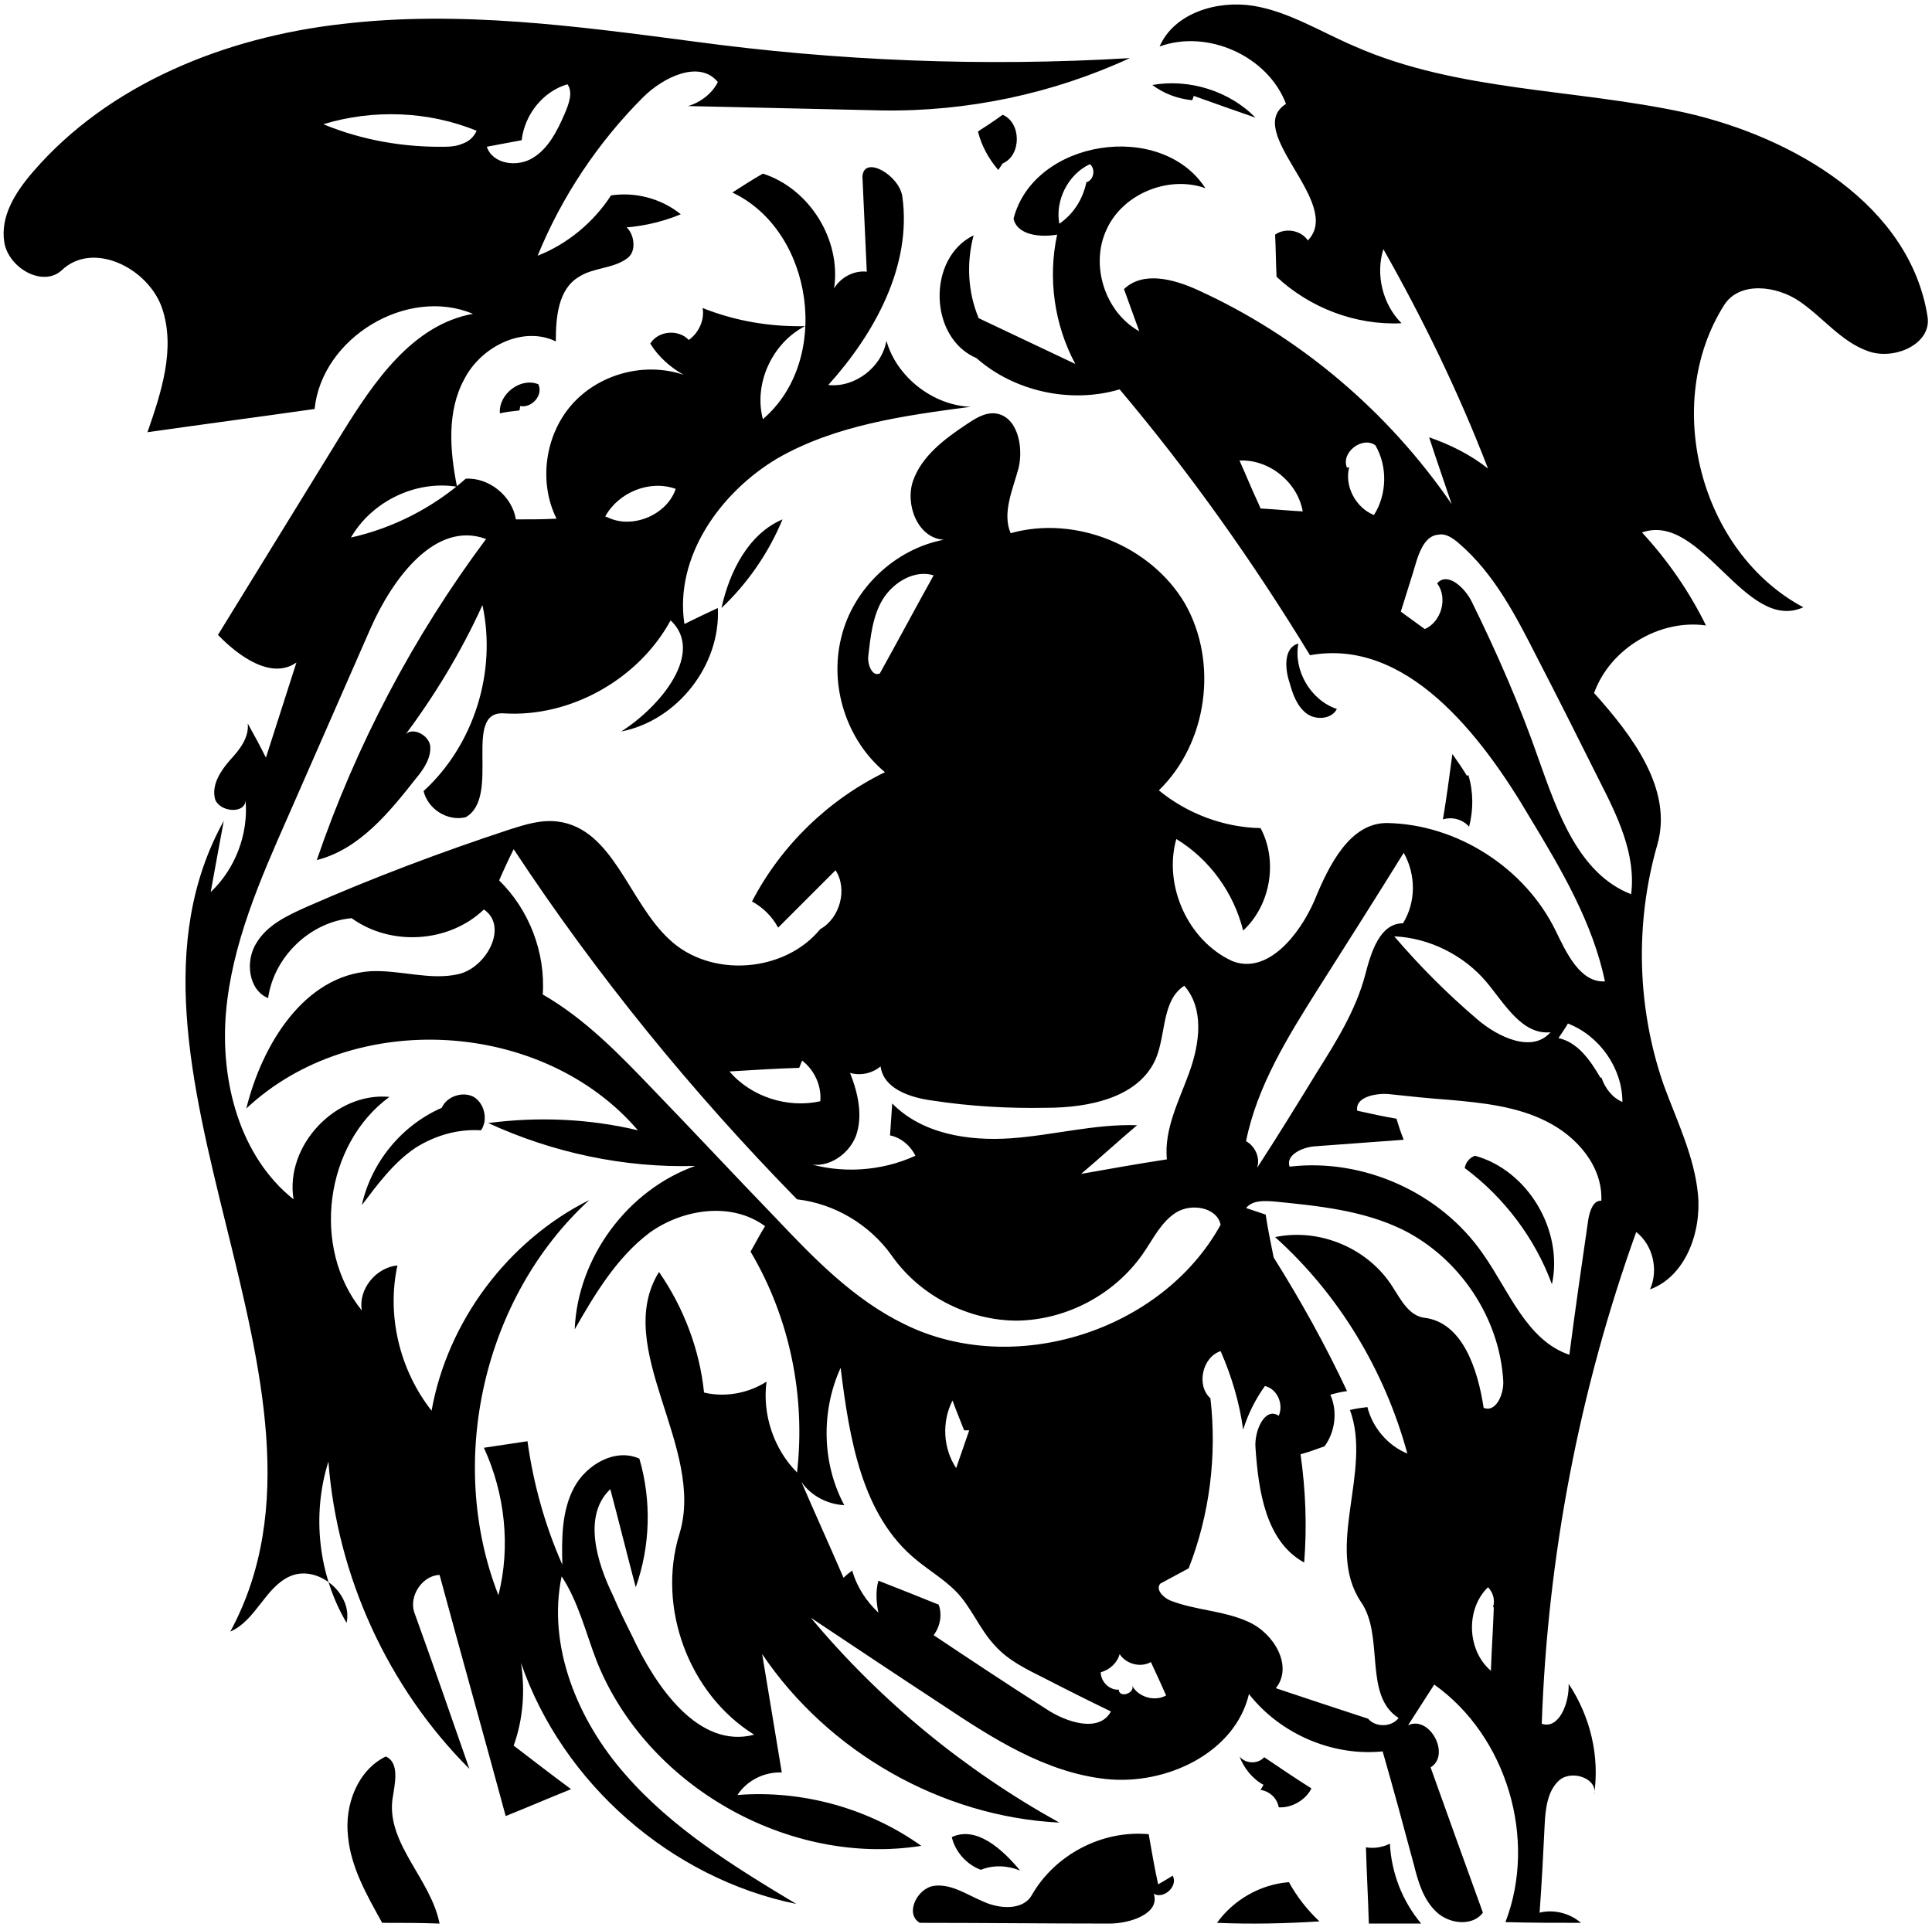 <?xml version="1.0" encoding="utf-8"?>
<!DOCTYPE svg PUBLIC "-//W3C//DTD SVG 1.1//EN" "http://www.w3.org/Graphics/SVG/1.1/DTD/svg11.dtd">

<svg version="1.1" id="Contours" xmlns="http://www.w3.org/2000/svg" xmlns:xlink="http://www.w3.org/1999/xlink" x="0px" y="0px" width="265.911" height="265.237" viewBox="0 0 265.911 265.237" xml:space="preserve" stroke="black" fill="none" stroke-linecap='round' stroke-linejoin='round'>
<desc xmlns:shape="http://adobe.com/products/shape">
</desc>
<path d='M85.5 100.7 C91.0 97.2 97.0 89.8 92.3 85.4 C87.9 93.5 78.5 98.8 69.3 98.2 C63.6 97.9 69.0 109.7 64.1 112.5 C61.6 113.1 58.9 111.4 58.3 108.9 C65.2 102.6 68.4 92.5 66.4 83.3 C63.5 89.7 59.8 95.8 55.6 101.4 C56.4 99.9 58.9 101.0 59.2 102.6 C59.4 104.2 58.4 105.8 57.3 107.1 C53.6 111.8 49.5 116.9 43.6 118.4 C49.0 102.6 56.9 87.6 66.9 74.2 C59.9 71.6 54.0 79.7 51.0 86.5 C47.2 95.2 43.4 103.8 39.6 112.5 C35.8 121.1 31.9 130.0 31.1 139.4 C30.3 148.9 33.0 159.2 40.4 165.1 C39.2 157.7 46.2 150.3 53.6 151.0 C44.7 157.5 42.8 171.8 49.8 180.4 C49.3 177.5 51.7 174.5 54.7 174.2 C53.2 181.1 55.0 188.6 59.4 194.2 C61.6 181.9 69.9 170.8 81.1 165.2 C66.5 178.6 61.4 201.2 68.6 219.6 C70.3 212.9 69.5 205.6 66.6 199.3 C68.6 199.0 70.6 198.7 72.6 198.4 C73.4 204.2 75.0 210.0 77.4 215.4 C77.3 211.8 77.3 208.0 79.0 204.8 C80.7 201.6 84.7 199.3 88.0 200.8 C89.7 206.6 89.5 212.9 87.5 218.5 C86.3 214.0 85.2 209.5 84.0 205.0 C80.2 208.6 82.1 215.0 84.4 219.7 C85.2 221.6 86.1 223.4 87.0 225.2 C90.3 232.3 96.2 240.8 103.8 238.8 C94.8 233.2 90.4 221.3 93.5 211.2 C97.2 199.3 84.2 185.6 90.7 175.1 C94.1 180.0 96.3 185.8 96.9 191.7 C99.8 192.4 103.0 191.8 105.5 190.2 C104.9 194.7 106.5 199.5 109.7 202.7 C110.9 192.2 108.7 181.4 103.3 172.3 C104.0 171.1 104.6 169.9 105.3 168.8 C100.7 165.4 94.0 166.4 89.4 169.7 C84.9 173.1 81.9 178.1 79.1 183.0 C79.5 173.1 86.4 163.8 95.7 160.5 C86.0 160.8 76.1 158.7 67.2 154.6 C74.1 153.7 81.1 154.0 87.8 155.6 C74.7 140.3 48.6 138.8 33.9 152.6 C36.1 143.7 41.9 134.3 51.0 133.7 C55.1 133.5 59.2 135.0 63.1 134.1 C67.0 133.2 70.0 127.5 66.6 125.2 C61.8 129.8 53.8 130.3 48.4 126.4 C42.7 126.9 37.7 131.7 36.9 137.4 C34.2 136.3 33.7 132.3 35.3 129.8 C36.8 127.3 39.6 126.0 42.3 124.8 C51.4 120.8 60.7 117.3 70.1 114.2 C72.3 113.5 74.5 112.8 76.8 113.1 C84.4 114.1 86.5 124.1 92.1 129.3 C97.8 134.7 108.0 133.9 112.9 127.9 C115.6 126.4 116.7 122.4 115.0 119.8 C112.4 122.4 109.7 125.1 107.1 127.7 C106.3 126.2 105.0 124.9 103.5 124.1 C107.5 116.4 114.0 110.1 121.8 106.3 C116.5 101.9 114.1 94.4 115.8 87.7 C117.4 81.1 123.1 75.6 129.9 74.3 C126.3 74.1 124.5 69.4 125.7 66.1 C126.9 62.8 129.9 60.5 132.9 58.5 C134.1 57.7 135.4 56.8 136.9 56.9 C140.0 57.2 140.9 61.4 140.2 64.4 C139.4 67.4 137.9 70.6 139.1 73.4 C148.0 70.9 158.4 75.1 163.1 83.1 C167.7 91.2 166.2 102.3 159.5 108.8 C163.4 112.0 168.4 113.9 173.5 114.0 C175.9 118.5 174.9 124.6 171.1 128.1 C169.8 122.9 166.5 118.3 161.9 115.5 C160.1 121.9 163.5 129.5 169.6 132.3 C174.4 134.2 178.8 128.8 180.9 124.0 C182.9 119.1 185.8 113.2 191.0 113.3 C200.6 113.5 209.9 119.5 214.1 128.1 C215.6 131.2 217.5 135.3 220.9 135.1 C219.2 127.0 214.9 119.7 210.6 112.6 C203.8 101.0 193.5 87.8 180.3 90.2 C172.5 77.4 163.8 65.1 154.1 53.6 C147.4 55.6 139.6 53.9 134.4 49.3 C127.8 46.5 127.6 35.5 134.0 32.4 C133.0 36.2 133.2 40.2 134.7 43.8 C139.1 45.9 143.6 48.0 148.0 50.1 C145.1 44.7 144.2 38.3 145.5 32.3 C143.2 32.7 140.0 32.4 139.5 30.1 C142.3 19.2 159.8 16.5 165.9 25.9 C160.8 24.1 154.5 26.7 152.3 31.6 C150.0 36.5 152.1 43.0 156.8 45.6 C156.1 43.7 155.4 41.7 154.7 39.8 C157.3 37.3 161.5 38.4 164.8 39.9 C178.9 46.3 191.1 56.7 199.8 69.4 C198.8 66.4 197.7 63.3 196.7 60.2 C199.6 61.2 202.4 62.6 204.8 64.5 C200.8 54.1 195.9 44.0 190.4 34.3 C189.3 37.8 190.3 41.9 192.9 44.5 C186.6 44.8 180.3 42.4 175.7 38.1 C175.6 36.2 175.6 34.2 175.5 32.3 C176.9 31.3 179.1 31.7 180.0 33.1 C185.0 28.0 171.0 18.1 177.0 14.3 C174.5 7.7 166.2 4.0 159.6 6.4 C161.6 1.8 167.5 0.0 172.5 0.8 C177.4 1.6 181.8 4.4 186.5 6.4 C200.6 12.6 216.7 12.2 231.9 15.5 C247.0 18.9 262.9 28.3 265.3 43.6 C265.9 47.4 260.6 49.7 257.0 48.3 C253.4 47.0 250.9 43.7 247.7 41.5 C244.5 39.3 239.4 38.7 237.3 42.0 C228.7 55.6 234.0 76.0 248.2 83.6 C240.2 87.2 234.2 70.4 226.0 73.3 C229.5 77.1 232.5 81.4 234.8 86.1 C228.4 85.2 221.6 89.3 219.4 95.4 C224.7 101.3 230.3 108.7 228.1 116.3 C225.0 127.1 225.3 138.8 229.0 149.4 C230.8 154.3 233.2 159.2 233.7 164.4 C234.2 169.6 232.0 175.7 227.1 177.5 C228.3 174.8 227.5 171.4 225.2 169.6 C217.4 191.3 213.0 214.2 212.2 237.3 C214.6 238.1 216.0 234.4 215.9 231.8 C218.9 236.3 220.2 241.8 219.4 247.1 C220.0 244.9 216.5 243.6 214.7 245.0 C213.0 246.4 212.7 249.0 212.6 251.2 C212.4 255.3 212.2 259.3 211.9 263.3 C213.9 262.8 216.1 263.4 217.6 264.7 C214.1 264.7 210.7 264.7 207.2 264.6 C211.6 253.2 207.4 239.0 197.4 231.9 C196.2 233.8 195.0 235.6 193.8 237.5 C196.8 236.1 199.7 241.6 196.9 243.3 C199.3 250.0 201.7 256.7 204.1 263.3 C202.7 265.2 199.5 264.9 197.7 263.2 C195.9 261.5 195.2 259.1 194.6 256.7 C193.2 251.5 191.8 246.3 190.3 241.1 C183.4 241.8 176.2 238.7 171.9 233.2 C170.0 241.3 160.5 245.8 152.2 244.9 C143.9 244.0 136.6 239.3 129.7 234.7 C123.6 230.7 117.6 226.7 111.6 222.7 C121.1 234.1 132.8 243.7 145.8 250.9 C129.6 250.1 114.0 241.2 104.9 227.7 C105.8 233.1 106.7 238.6 107.6 244.0 C105.2 243.9 102.8 245.1 101.5 247.1 C110.4 246.4 119.5 248.9 126.8 254.1 C108.5 257.0 88.9 245.8 82.1 228.6 C80.6 224.7 79.6 220.5 77.3 217.0 C75.3 226.6 79.5 236.8 86.0 244.2 C92.5 251.7 101.1 257.0 109.6 262.1 C92.4 258.6 77.4 245.5 71.7 228.9 C72.3 232.7 72.0 236.7 70.7 240.3 C73.3 242.3 75.9 244.3 78.6 246.3 C75.6 247.5 72.6 248.8 69.6 250.0 C66.6 238.9 63.5 227.9 60.5 216.8 C58.1 216.9 56.3 219.7 57.0 221.9 C59.6 229.1 62.1 236.3 64.6 243.5 C53.4 232.3 46.4 217.0 45.2 201.2 C42.9 208.5 43.8 216.8 47.7 223.4 C48.6 219.4 43.7 215.3 39.9 217.0 C36.5 218.5 35.2 223.1 31.7 224.6 C49.9 191.0 12.3 146.4 30.8 113.0 C30.2 116.2 29.6 119.5 29.0 122.8 C32.4 119.6 34.2 114.8 33.8 110.2 C33.7 112.1 30.2 111.8 29.6 110.0 C29.1 108.1 30.3 106.2 31.6 104.7 C32.9 103.3 34.3 101.6 34.1 99.6 C35.0 101.2 35.8 102.7 36.6 104.3 C38.0 99.9 39.4 95.6 40.8 91.2 C37.4 93.6 32.9 90.4 30.0 87.4 C35.7 78.1 41.4 68.9 47.1 59.6 C51.5 52.5 56.8 44.7 65.1 43.2 C56.0 39.4 44.3 46.5 43.3 56.3 C35.6 57.4 28.0 58.4 20.3 59.5 C22.2 54.0 24.2 48.0 22.3 42.4 C20.4 36.9 12.8 33.1 8.5 37.2 C5.9 39.6 1.2 36.9 0.6 33.4 C0.0 29.8 2.1 26.5 4.5 23.7 C15.0 11.5 31.1 5.1 47.1 3.3 C63.2 1.4 79.4 3.6 95.4 5.7 C115.3 8.4 135.4 9.2 155.5 8.0 C144.9 12.9 133.1 15.4 121.3 15.2 C112.4 15.0 103.6 14.8 94.7 14.6 C96.4 14.1 98.0 12.9 98.8 11.3 C96.3 8.2 91.3 10.6 88.5 13.4 C82.3 19.6 77.3 27.1 74.0 35.2 C78.1 33.6 81.7 30.6 84.1 26.9 C87.4 26.4 91.0 27.3 93.7 29.5 C90.8 30.7 87.8 31.3 84.7 31.4 C86.4 29.7 88.3 34.0 86.4 35.5 C84.5 37.0 81.7 36.8 79.7 38.1 C76.8 39.8 76.5 43.7 76.5 47.0 C72.0 44.8 66.2 47.7 63.9 52.2 C61.5 56.6 61.9 62.0 62.9 67.0 C57.2 66.1 51.2 69.0 48.3 74.0 C54.1 72.7 59.6 69.9 64.1 65.9 C67.3 65.7 70.5 68.3 71.0 71.5 C72.9 71.5 74.8 71.5 76.6 71.4 C74.1 66.4 75.0 59.9 78.7 55.7 C82.5 51.4 88.8 49.8 94.1 51.6 C92.3 50.6 90.6 49.1 89.5 47.3 C90.6 45.5 93.4 45.3 94.8 46.8 C96.2 45.8 97.0 44.0 96.7 42.4 C101.2 44.2 106.0 45.0 110.8 44.9 C106.3 47.2 103.7 52.8 105.0 57.7 C114.5 49.6 112.0 31.8 100.8 26.5 C102.2 25.6 103.6 24.7 105.0 23.9 C111.5 26.0 115.8 33.1 114.8 39.7 C115.7 38.2 117.5 37.2 119.3 37.4 C119.1 33.0 118.9 28.7 118.7 24.3 C118.9 21.3 123.8 24.1 124.2 27.1 C125.5 36.6 120.4 45.9 114.0 53.0 C117.7 53.4 121.4 50.5 122.0 46.9 C123.4 51.9 128.4 55.8 133.6 56.0 C124.5 57.2 115.0 58.5 107.0 63.1 C99.1 67.8 92.8 76.7 94.2 85.9 C95.8 85.1 97.3 84.4 98.8 83.7 C99.2 91.6 93.2 99.2 85.5 100.7 M193.7 200.1 C190.6 188.7 184.3 178.2 175.5 170.3 C181.7 169.0 188.4 171.9 191.7 177.2 C192.8 178.9 193.9 181.1 196.0 181.4 C201.3 182.0 203.4 188.5 204.2 193.8 C205.9 194.5 207.0 191.9 206.9 190.1 C206.4 181.4 200.9 173.2 193.1 169.3 C187.6 166.6 181.4 166.0 175.4 165.4 C174.0 165.3 172.4 165.2 171.5 166.3 C172.4 166.6 173.3 166.9 174.2 167.2 C174.5 169.2 174.9 171.1 175.3 173.1 C179.0 179.0 182.4 185.1 185.4 191.5 C184.6 191.6 183.8 191.8 183.1 192.0 C184.1 194.2 183.8 197.1 182.3 199.1 C181.2 199.5 180.1 199.9 179.0 200.2 C179.7 205.1 179.9 210.1 179.5 215.1 C174.2 212.2 173.2 205.2 172.8 199.3 C172.6 197.0 174.1 193.6 176.0 194.9 C176.7 193.3 175.8 191.2 174.1 190.8 C172.8 192.6 171.8 194.6 171.1 196.8 C170.6 193.1 169.5 189.4 168.0 186.0 C165.5 186.8 164.6 190.7 166.6 192.5 C167.5 200.4 166.5 208.5 163.6 215.9 C162.3 216.6 161.0 217.3 159.7 218.0 C159.0 218.8 160.1 219.9 161.0 220.3 C164.5 221.7 168.5 221.7 171.9 223.3 C175.4 224.9 178.0 229.4 175.6 232.4 C179.8 233.8 184.0 235.2 188.3 236.6 C189.3 237.8 191.5 237.8 192.5 236.5 C187.6 233.4 190.6 225.2 187.3 220.5 C182.3 213.0 188.9 202.5 185.8 194.1 C186.6 193.9 187.4 193.8 188.2 193.7 C188.9 196.5 191.0 199.0 193.7 200.1 M68.7 121.2 C72.8 125.2 75.1 131.1 74.7 136.9 C80.6 140.3 85.3 145.2 90.0 150.1 C95.6 155.9 101.1 161.8 106.7 167.6 C112.0 173.2 117.5 178.9 124.5 182.3 C139.5 189.7 159.9 183.3 168.0 168.6 C167.5 166.2 164.0 165.6 161.9 166.9 C159.8 168.2 158.7 170.6 157.3 172.6 C153.4 178.2 146.8 181.7 140.0 181.8 C133.3 181.8 126.6 178.4 122.7 172.8 C119.7 168.6 114.9 165.7 109.7 165.1 C95.2 150.3 82.1 134.2 70.7 116.9 C70.0 118.3 69.3 119.8 68.7 121.2 M193.2 156.9 C189.1 157.2 185.1 157.5 181.0 157.8 C179.3 157.9 176.9 159.0 177.5 160.6 C187.7 159.4 198.3 164.2 204.1 172.6 C207.7 177.7 210.1 184.5 216.0 186.5 C216.8 180.3 217.7 174.1 218.6 167.9 C218.8 166.7 219.3 165.2 220.4 165.3 C220.6 160.6 217.1 156.5 212.9 154.4 C208.8 152.3 204.0 151.8 199.4 151.4 C196.6 151.2 193.8 150.9 191.0 150.6 C189.1 150.5 186.5 151.1 186.8 152.9 C188.6 153.3 190.4 153.7 192.2 154.0 C192.5 155.0 192.8 155.9 193.2 156.9 M126.0 159.1 C125.3 157.7 124.0 156.6 122.5 156.3 C122.6 154.8 122.7 153.3 122.8 151.9 C126.9 156.1 133.3 157.1 139.1 156.7 C144.9 156.3 150.7 154.7 156.5 154.9 C153.9 157.1 151.4 159.4 148.8 161.6 C152.7 160.9 156.7 160.2 160.6 159.6 C160.2 155.4 162.3 151.5 163.7 147.6 C165.1 143.7 165.8 138.9 163.0 135.7 C159.9 137.7 160.5 142.3 159.1 145.7 C156.8 151.1 149.9 152.5 144.0 152.5 C138.8 152.6 133.5 152.3 128.3 151.5 C125.3 151.1 121.6 149.9 121.2 146.8 C120.0 147.8 118.4 148.1 117.0 147.7 C118.1 150.5 118.8 153.6 117.8 156.4 C116.7 159.2 113.4 161.2 110.7 160.0 C115.6 161.6 121.2 161.3 126.0 159.1 M192.8 84.2 C193.9 85.0 195.0 85.8 196.1 86.6 C198.4 85.6 199.3 82.3 197.8 80.3 C199.2 78.7 201.5 80.8 202.5 82.7 C206.0 89.8 209.2 97.1 211.8 104.6 C214.4 111.9 217.3 120.3 224.5 123.1 C225.2 117.6 222.6 112.3 220.1 107.4 C217.3 101.8 214.5 96.2 211.6 90.6 C208.7 84.9 205.7 79.0 200.8 74.8 C200.0 74.1 199.0 73.4 198.0 73.6 C196.3 73.7 195.5 75.6 195.0 77.1 C194.3 79.5 193.5 81.9 192.8 84.2 M116.1 217.2 C116.5 216.8 116.9 216.5 117.3 216.2 C117.9 218.4 119.2 220.4 120.9 222.0 C120.6 220.6 120.5 219.0 120.9 217.6 C123.7 218.7 126.5 219.8 129.2 220.9 C129.7 222.3 129.4 223.9 128.5 225.1 C133.6 228.5 138.7 231.9 143.9 235.2 C146.7 237.1 151.3 238.6 152.9 235.6 C149.8 234.1 146.8 232.6 143.7 231.0 C141.3 229.8 138.8 228.6 137.0 226.6 C134.8 224.3 133.7 221.2 131.5 219.0 C129.9 217.4 127.9 216.2 126.2 214.8 C118.6 208.7 116.9 198.0 115.7 188.3 C113.0 194.2 113.1 201.4 116.2 207.2 C113.9 207.1 111.6 205.9 110.3 204.0 C112.2 208.4 114.2 212.8 116.1 217.2 M173.0 160.8 C175.8 156.5 178.5 152.1 181.2 147.7 C183.9 143.4 186.6 139.1 187.9 134.2 C188.7 131.1 189.9 127.1 193.1 127.1 C194.9 124.2 194.9 120.4 193.2 117.4 C189.3 123.7 185.3 130.0 181.3 136.3 C177.2 142.8 173.0 149.6 171.5 157.1 C172.8 157.8 173.5 159.5 173.0 160.8 M191.9 128.9 C195.4 133.0 199.2 136.8 203.3 140.3 C206.2 142.8 210.9 145.0 213.4 142.1 C209.5 142.5 207.1 138.2 204.6 135.2 C201.5 131.5 196.7 129.1 191.9 128.9 M61.3 20.2 C62.1 20.2 62.9 20.1 63.6 19.8 C64.5 19.5 65.2 18.9 65.6 18.0 C59.0 15.3 51.4 15.0 44.5 17.1 C49.8 19.3 55.6 20.3 61.3 20.2 M128.5 79.2 C125.9 78.4 123.0 80.1 121.5 82.5 C120.1 84.8 119.8 87.7 119.5 90.4 C119.4 91.6 120.1 93.2 121.1 92.7 C123.6 88.2 126.0 83.7 128.5 79.2 M78.1 11.6 C74.7 12.6 72.2 15.8 71.8 19.3 C70.2 19.6 68.6 19.9 67.0 20.2 C67.8 22.6 71.2 23.1 73.4 21.7 C75.5 20.4 76.7 18.0 77.7 15.7 C78.3 14.3 78.9 12.7 78.1 11.6 M110.0 147.0 C106.8 147.1 103.6 147.3 100.4 147.5 C103.4 151.0 108.4 152.6 112.9 151.6 C113.1 149.5 112.1 147.3 110.4 146.0 M185.7 64.3 C185.0 66.9 186.6 69.9 189.1 70.9 C190.9 68.1 191.0 64.2 189.3 61.3 C187.5 60.0 184.5 62.3 185.4 64.4 M173.5 70.0 C175.4 70.1 177.4 70.3 179.3 70.4 C178.6 66.4 174.7 63.2 170.6 63.4 C171.5 65.4 172.3 67.4 173.2 69.3 M83.6 71.2 C87.0 72.9 91.8 70.9 93.0 67.3 C89.4 66.0 85.1 67.8 83.3 71.1 M154.0 232.8 C154.4 233.8 156.3 232.9 155.8 232.0 C156.6 233.6 158.9 234.3 160.5 233.4 C159.8 231.8 159.1 230.3 158.4 228.8 C157.0 229.6 155.0 229.1 154.1 227.7 C153.8 228.9 152.7 229.9 151.5 230.2 C151.5 231.5 152.7 232.7 154.0 232.6 M220.4 148.3 C220.9 149.8 221.9 151.1 223.3 151.7 C223.3 147.1 220.2 142.6 215.8 140.9 C215.4 141.6 214.9 142.3 214.5 142.9 C217.2 143.5 218.9 146.0 220.3 148.4 M205.5 221.2 C205.8 220.3 205.5 219.2 204.8 218.5 C201.7 221.5 201.9 227.2 205.2 230.0 C205.3 227.1 205.5 224.2 205.6 221.3 M149.5 25.1 C150.6 24.8 150.8 23.2 150.0 22.6 C147.0 24.0 145.2 27.6 145.8 30.8 C147.7 29.5 149.0 27.5 149.5 25.2 M132.7 196.9 C132.2 195.6 131.6 194.2 131.1 192.8 C129.6 195.7 129.8 199.4 131.6 202.1 C132.2 200.4 132.8 198.6 133.4 196.9 ' fill ="#000000" stroke="none"/>
<path d='M71.5 56.5 C70.6 56.6 69.7 56.7 68.8 56.9 C68.6 54.2 71.7 51.9 74.1 52.9 C74.8 54.4 73.2 56.2 71.6 55.9 ' fill ="#000000" stroke="none"/>
<path d='M137.4 23.4 C136.1 21.9 135.1 20.1 134.6 18.1 C135.7 17.4 136.9 16.6 138.0 15.8 C140.6 16.9 140.6 21.4 138.0 22.5 ' fill ="#000000" stroke="none"/>
<path d='M202.1 106.7 C202.8 109.0 202.8 111.5 202.2 113.8 C201.3 112.8 199.9 112.4 198.6 112.8 C199.1 109.8 199.5 106.8 199.9 103.8 C200.6 104.8 201.3 105.8 201.9 106.8 ' fill ="#000000" stroke="none"/>
<path d='M131.0 252.9 C134.4 251.3 138.0 254.6 140.4 257.5 C138.7 256.8 136.7 256.7 135.0 257.4 C133.1 256.7 131.5 255.0 131.0 252.9 ' fill ="#000000" stroke="none"/>
<path d='M173.9 245.7 C172.4 244.9 171.2 243.4 170.6 241.8 C171.4 242.8 173.1 242.9 174.0 241.9 C176.2 243.4 178.3 244.8 180.5 246.2 C179.7 247.8 177.8 248.9 176.0 248.8 C175.8 247.6 174.8 246.6 173.5 246.4 ' fill ="#000000" stroke="none"/>
<path d='M177.5 94.0 C176.8 92.0 176.7 89.1 178.7 88.6 C178.0 92.3 180.4 96.4 184.0 97.6 C183.3 99.0 181.1 99.2 179.8 98.2 C178.5 97.2 177.9 95.5 177.5 94.0 ' fill ="#000000" stroke="none"/>
<path d='M164.1 13.8 C162.1 13.6 160.2 12.9 158.6 11.7 C163.6 10.8 169.2 12.5 172.8 16.2 C169.9 15.2 167.1 14.2 164.3 13.2 ' fill ="#000000" stroke="none"/>
<path d='M195.6 264.8 C193.2 264.8 190.8 264.8 188.4 264.8 C188.3 261.3 188.1 257.8 188.0 254.3 C189.1 254.5 190.3 254.3 191.3 253.8 C191.5 257.8 193.0 261.7 195.6 264.8 ' fill ="#000000" stroke="none"/>
<path d='M107.7 71.5 C105.8 76.1 102.9 80.3 99.3 83.7 C100.4 78.7 103.0 73.5 107.7 71.5 ' fill ="#000000" stroke="none"/>
<path d='M177.4 259.1 C178.5 261.1 179.9 262.9 181.6 264.5 C176.9 264.8 172.2 264.9 167.5 264.7 C169.8 261.5 173.5 259.4 177.4 259.1 ' fill ="#000000" stroke="none"/>
<path d='M203.0 159.1 C210.3 161.1 215.2 169.4 213.6 176.8 C211.3 170.5 207.0 164.8 201.6 160.8 C201.7 160.1 202.2 159.4 203.0 159.1 ' fill ="#000000" stroke="none"/>
<path d='M66.2 155.6 C63.0 155.4 59.9 156.3 57.2 158.0 C54.2 160.0 52.0 163.0 49.8 165.9 C51.1 160.0 55.3 154.9 60.8 152.5 C61.5 150.9 63.7 150.2 65.2 151.0 C66.7 151.9 67.2 154.2 66.2 155.6 ' fill ="#000000" stroke="none"/>
<path d='M60.5 264.8 C57.9 264.7 55.3 264.7 52.6 264.7 C50.5 260.9 48.3 257.1 47.9 252.8 C47.4 248.5 49.2 243.7 53.1 241.8 C55.1 242.7 54.3 245.7 54.0 247.8 C53.3 253.9 59.3 258.7 60.5 264.8 ' fill ="#000000" stroke="none"/>
<path d='M161.4 258.2 C162.2 259.6 160.2 261.5 158.8 260.7 C159.7 263.4 155.6 264.8 152.7 264.8 C144.0 264.8 135.3 264.7 126.6 264.7 C124.5 263.5 126.2 259.9 128.6 259.6 C131.0 259.3 133.2 260.9 135.4 261.8 C137.6 262.8 140.8 263.0 142.0 260.9 C145.2 255.3 151.7 251.9 158.1 252.5 C158.5 254.8 158.9 257.1 159.4 259.4 C160.1 259.0 160.8 258.6 161.4 258.2 ' fill ="#000000" stroke="none"/>

</svg>